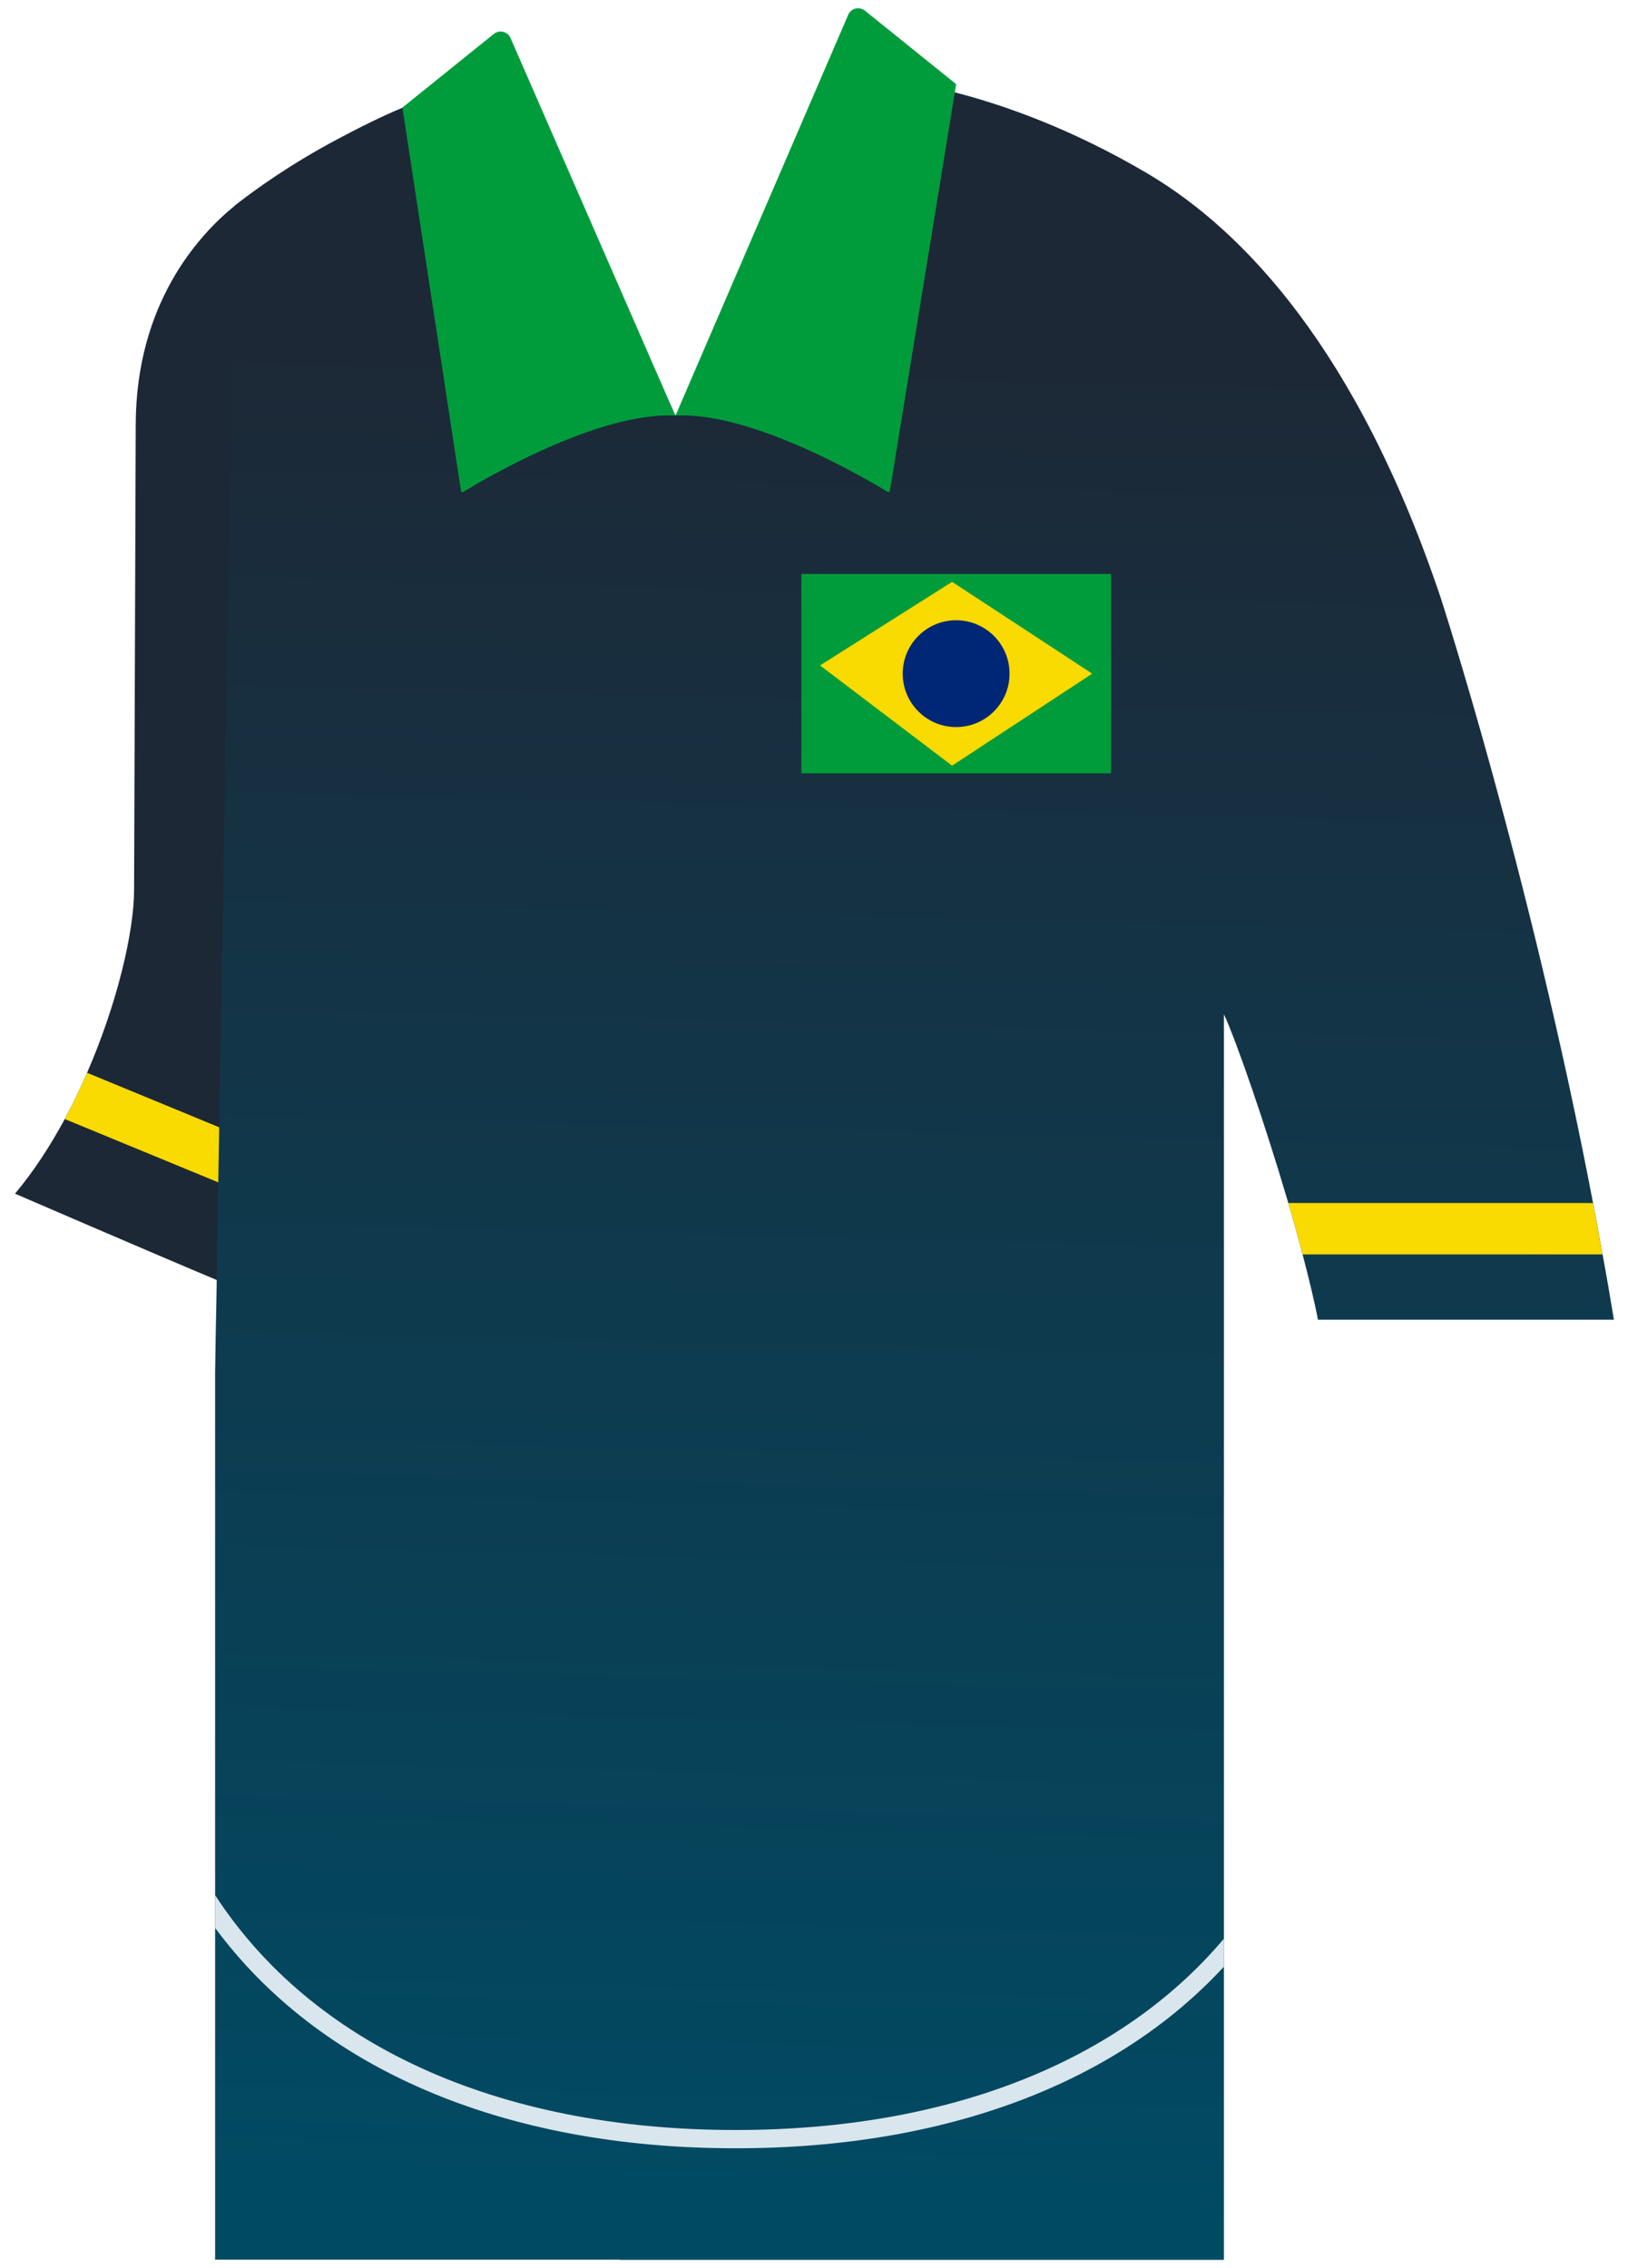 <svg width="89" height="124" viewBox="0 0 89 124" fill="none" xmlns="http://www.w3.org/2000/svg">
<g clip-path="url(#clip0_301_3544)">
<path d="M14.2 10.3L13.53 62.26L13.49 65.28L13.42 70.62C13.38 70.62 12.78 70.37 11.85 69.98C8.48 68.57 0.82 65.26 0.82 65.26C1.83 64.06 2.74 62.66 3.54 61.18C3.99 60.35 4.39 59.51 4.76 58.65C6.41 54.86 7.32 50.96 7.33 48.68L7.42 23.26C7.42 16.61 10.85 12.86 12.83 11.25C12.83 11.25 12.94 11.16 13.14 11.01C13.78 10.52 14.2 10.3 14.2 10.3Z" fill="#1D2836"/>
<path d="M13.53 62.26L13.49 65.28L11.93 64.64L3.54 61.18C3.99 60.35 4.39 59.51 4.76 58.65L11.98 61.63L13.53 62.26Z" fill="#F9DA01"/>
<path d="M88.23 72.15H72.05C71.85 71.1 71.55 69.88 71.21 68.58C70.97 67.67 70.71 66.72 70.43 65.77C69.15 61.42 67.6 56.94 66.91 55.45V123.55H33.88V123.54H11.76V75.03L11.79 73.12L11.83 71.1L11.92 65.35L12.83 11.25C12.83 11.25 12.94 11.16 13.14 11.01C13.86 10.44 15.81 9.01 18.43 7.62C19.7 6.94 20.88 6.36 22 5.89C24.38 4.89 26.5 4.36 28.67 4.36L36.92 22.72L48.51 4.36C48.51 4.36 49.9 4.46 52.2 5.05C54.81 5.72 58.57 7.02 62.79 9.52C68.03 12.64 74.21 19.18 78.74 32.62C78.74 32.62 83.59 47.48 87.09 65.77C87.27 66.7 87.44 67.63 87.61 68.58C87.83 69.76 88.03 70.95 88.23 72.15Z" fill="url(#paint0_linear_301_3544)"/>
<path d="M47.28 0.58L52.27 4.6L48.65 26.83C48.64 26.89 48.57 26.92 48.52 26.89C47.6 26.33 41.21 22.5 36.93 22.72L46.37 0.81C46.52 0.45 46.97 0.34 47.28 0.58Z" fill="#009C3B"/>
<path d="M26.99 1.86L22 5.88L25.2 26.83C25.21 26.89 25.28 26.92 25.33 26.89C26.25 26.33 32.64 22.5 36.92 22.72L27.91 2.08C27.75 1.72 27.3 1.61 26.99 1.86Z" fill="#009C3B"/>
<path d="M60.74 31.38H43.81V42.28H60.74V31.38Z" fill="#009C3B"/>
<path d="M52.05 41.86L44.83 36.38L52.05 31.81L59.71 36.83L52.05 41.86Z" fill="#F9DA01"/>
<path d="M52.27 39.75C53.883 39.75 55.19 38.443 55.19 36.83C55.19 35.217 53.883 33.91 52.27 33.91C50.657 33.91 49.35 35.217 49.35 36.83C49.35 38.443 50.657 39.75 52.27 39.75Z" fill="#002776"/>
<path d="M40.22 116.45C27.07 116.45 17.02 111.7 11.76 103.61V105.4C17.38 113.01 27.37 117.45 40.22 117.45C51.82 117.45 61.09 113.83 66.91 107.52V105.99C61.32 112.62 52.02 116.45 40.22 116.45Z" fill="#D9E6ED"/>
<path d="M87.09 65.77H70.43C70.71 66.72 70.97 67.67 71.21 68.58H87.61L87.09 65.77Z" fill="#F9DA01"/>
</g>
<defs>
<linearGradient id="paint0_linear_301_3544" x1="51.086" y1="19.274" x2="48.533" y2="122.168" gradientUnits="userSpaceOnUse">
<stop offset="1.01997e-08" stop-color="#1D2836"/>
<stop offset="1" stop-color="#004B64"/>
</linearGradient>
<clipPath id="clip0_301_3544">
<rect width="87.41" height="123.1" fill="white" transform="translate(0.82 0.45)"/>
</clipPath>
</defs>
</svg>
